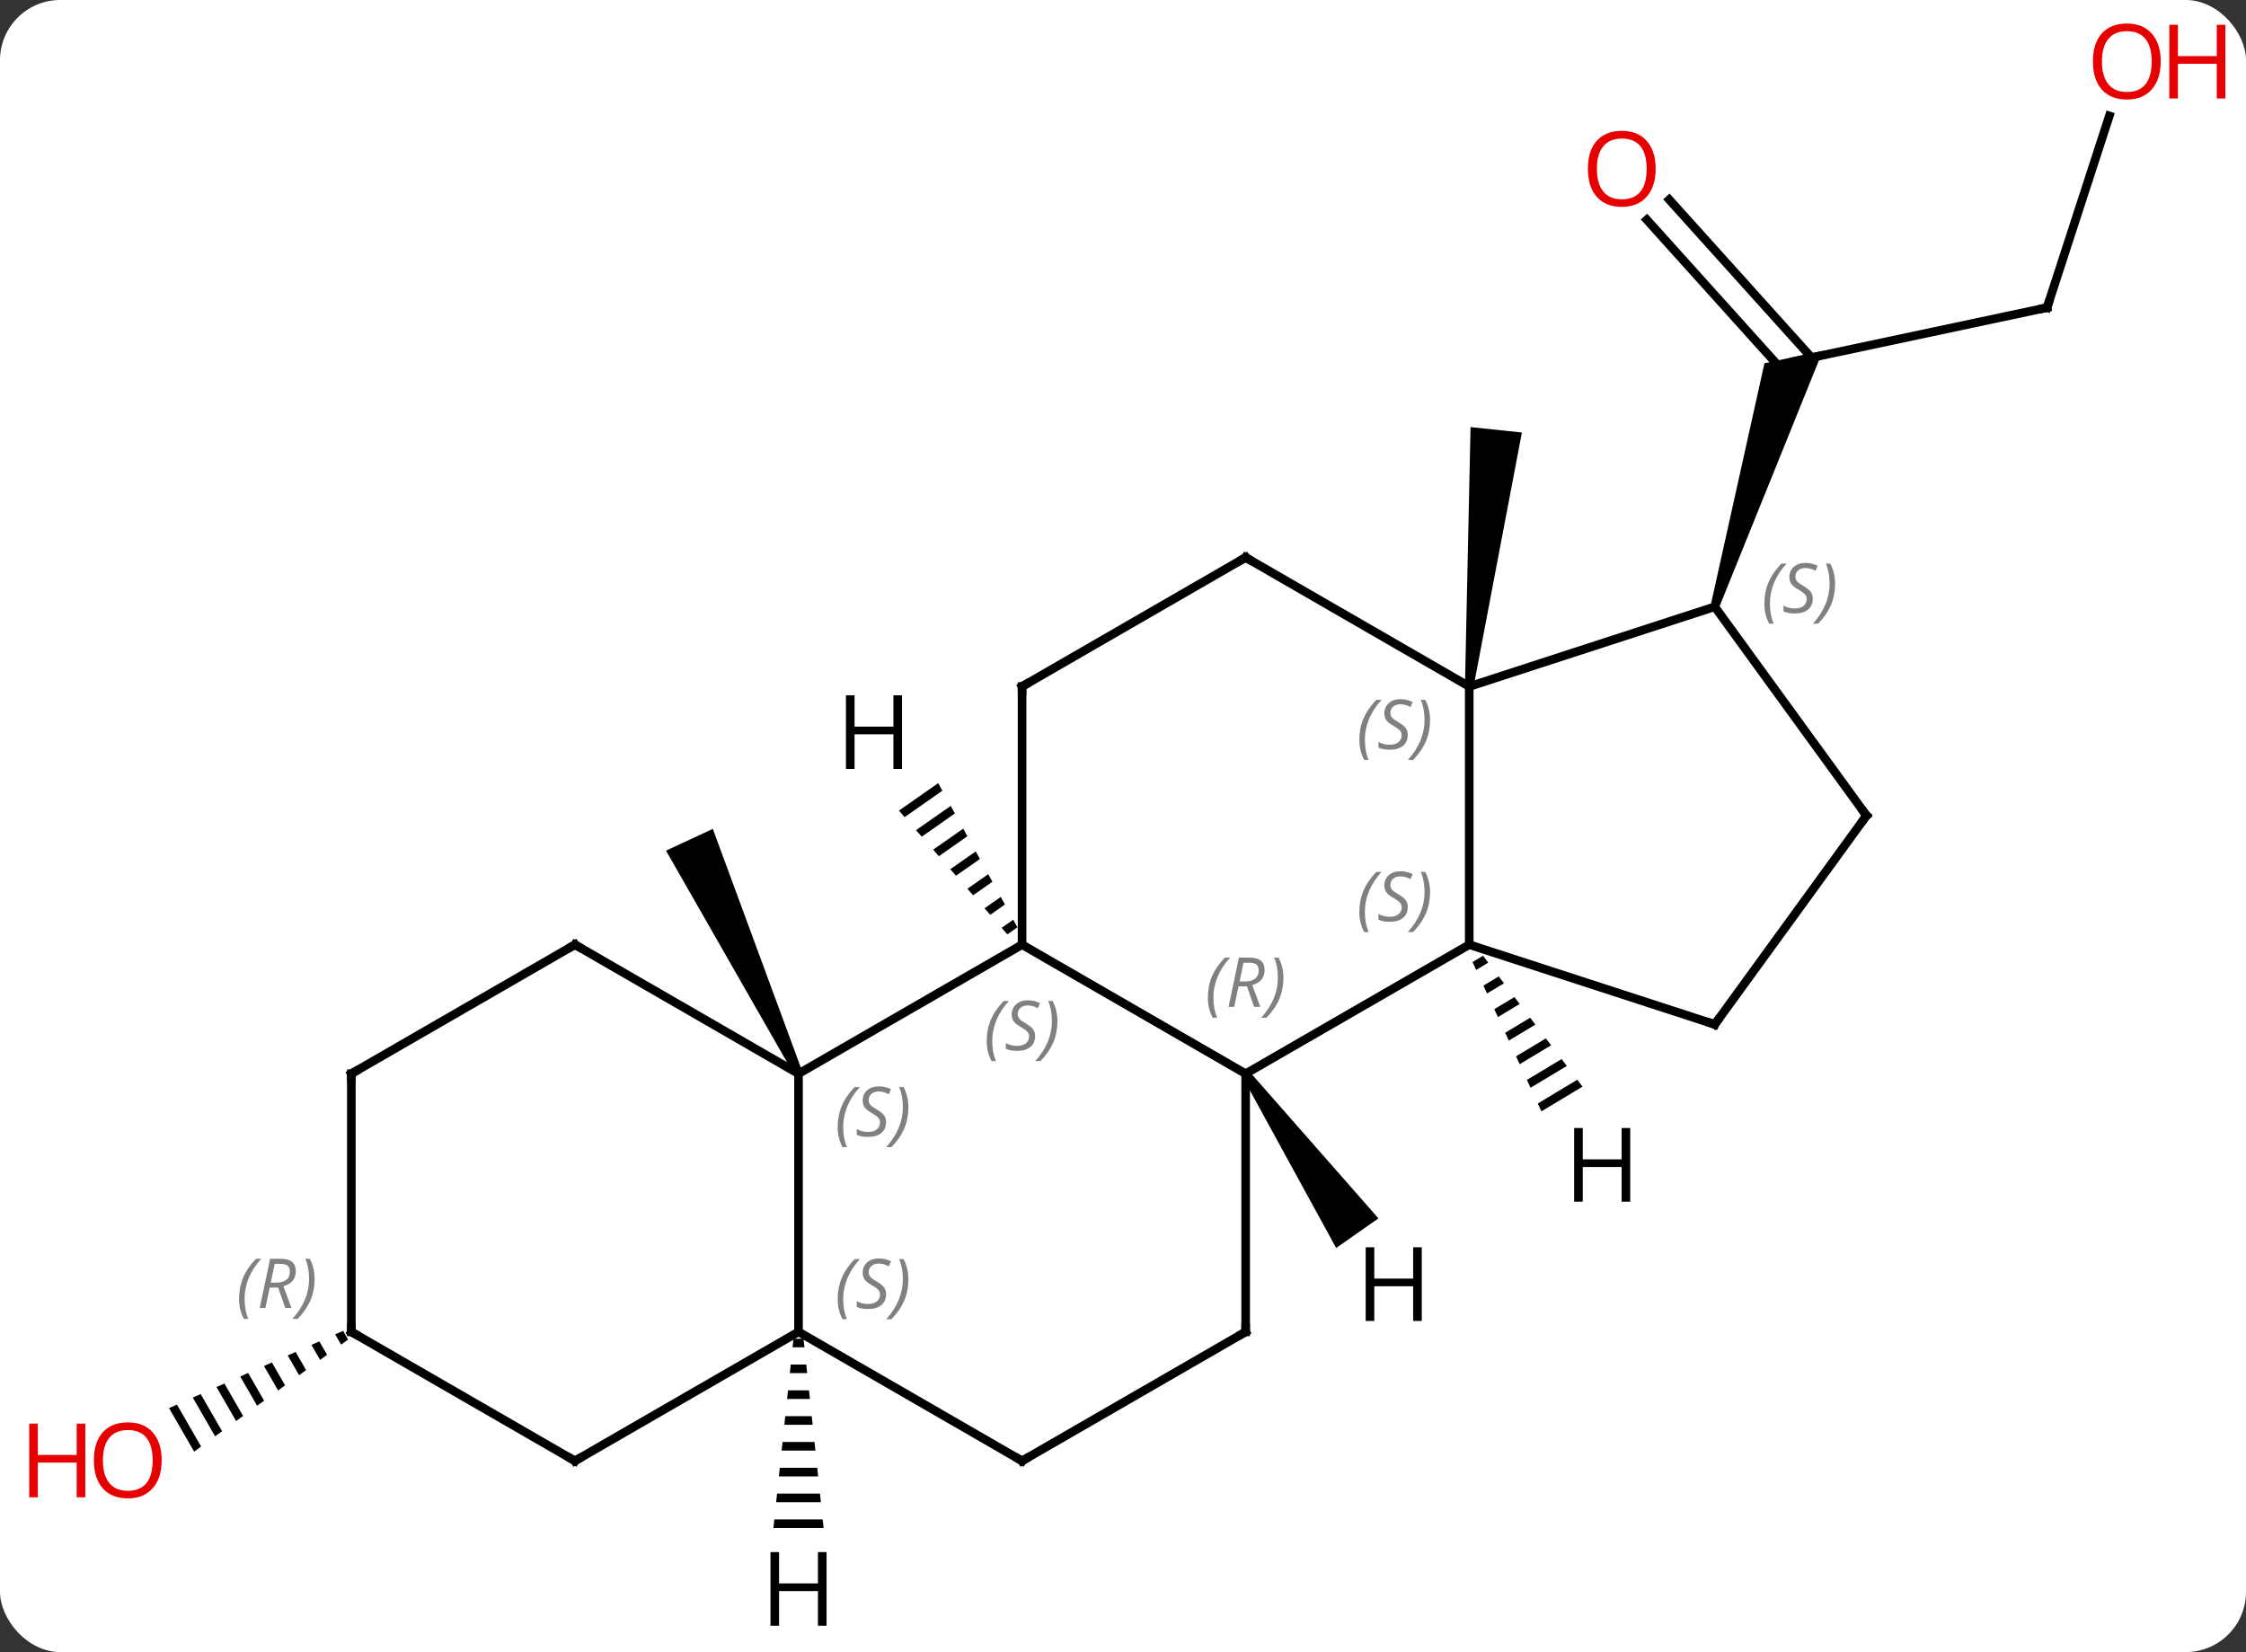<svg width="261" viewBox="0 0 261 192" style="fill-opacity:1; color-rendering:auto; color-interpolation:auto; text-rendering:auto; stroke:black; stroke-linecap:square; stroke-miterlimit:10; shape-rendering:auto; stroke-opacity:1; fill:black; stroke-dasharray:none; font-weight:normal; stroke-width:1; font-family:'Open Sans'; font-style:normal; stroke-linejoin:miter; font-size:12; stroke-dashoffset:0; image-rendering:auto;" height="192" class="cas-substance-image" xmlns:xlink="http://www.w3.org/1999/xlink" xmlns="http://www.w3.org/2000/svg"><rect x="0" y="0" width="261" height="192" fill="#333333" stroke="none"/><svg class="cas-substance-single-component"><rect y="0" x="0" width="261" stroke="none" ry="7" rx="7" height="192" fill="white" class="cas-substance-group"/><svg y="0" x="0" width="261" viewBox="0 0 261 192" style="fill:black;" height="192" class="cas-substance-single-component-image"><svg><g><g transform="translate(131,96)" style="text-rendering:geometricPrecision; color-rendering:optimizeQuality; color-interpolation:linearRGB; stroke-linecap:butt; image-rendering:optimizeQuality;"><path style="stroke:none;" d="M40.232 -16.163 L39.238 -16.267 L39.886 -46.364 L45.854 -45.736 Z"/><line y2="-60.255" y1="-54.018" x2="106.881" x1="77.535" style="fill:none;"/><line y2="-72.8" y1="-54.438" x2="62.978" x1="79.512" style="fill:none;"/><line y2="-70.458" y1="-52.847" x2="60.377" x1="76.234" style="fill:none;"/><path style="stroke:none;" d="M68.74 -25.331 L67.79 -25.64 L74.043 -53.787 L80.819 -55.227 Z"/><line y2="-82.531" y1="-60.255" x2="114.119" x1="106.881" style="fill:none;"/><path style="stroke:none;" d="M-37.755 28.574 L-38.661 28.996 L-53.605 2.864 L-48.167 0.328 Z"/><path style="stroke:none;" d="M-91.132 58.668 L-92.051 59.076 L-91.364 60.269 L-90.55 59.676 L-90.55 59.676 L-91.132 58.668 ZM-93.89 59.892 L-94.809 60.3 L-94.809 60.3 L-93.803 62.045 L-92.99 61.453 L-93.89 59.892 ZM-96.648 61.117 L-97.567 61.525 L-97.567 61.525 L-96.243 63.822 L-96.243 63.822 L-95.43 63.229 L-95.43 63.229 L-96.648 61.117 ZM-99.406 62.341 L-100.325 62.749 L-98.683 65.598 L-97.869 65.006 L-97.869 65.006 L-99.406 62.341 ZM-102.164 63.566 L-103.083 63.974 L-101.122 67.374 L-101.122 67.374 L-100.309 66.782 L-100.309 66.782 L-102.164 63.566 ZM-104.922 64.79 L-105.841 65.198 L-103.562 69.151 L-103.562 69.151 L-102.749 68.559 L-102.749 68.559 L-104.922 64.79 ZM-107.68 66.015 L-108.599 66.423 L-108.599 66.423 L-106.002 70.927 L-106.002 70.927 L-105.188 70.335 L-105.188 70.335 L-107.68 66.015 ZM-110.438 67.239 L-111.357 67.647 L-111.357 67.647 L-108.441 72.704 L-107.628 72.112 L-107.628 72.112 L-110.438 67.239 Z"/><line y2="28.785" y1="13.785" x2="13.752" x1="39.735" style="fill:none;"/><line y2="-16.215" y1="13.785" x2="39.735" x1="39.735" style="fill:none;"/><line y2="23.055" y1="13.785" x2="68.265" x1="39.735" style="fill:none;"/><line y2="13.785" y1="28.785" x2="-12.228" x1="13.752" style="fill:none;"/><line y2="58.785" y1="28.785" x2="13.752" x1="13.752" style="fill:none;"/><line y2="-25.485" y1="-16.215" x2="68.265" x1="39.735" style="fill:none;"/><line y2="-31.215" y1="-16.215" x2="13.752" x1="39.735" style="fill:none;"/><line y2="-1.215" y1="23.055" x2="85.899" x1="68.265" style="fill:none;"/><line y2="28.785" y1="13.785" x2="-38.208" x1="-12.228" style="fill:none;"/><line y2="-16.215" y1="13.785" x2="-12.228" x1="-12.228" style="fill:none;"/><line y2="73.785" y1="58.785" x2="-12.228" x1="13.752" style="fill:none;"/><line y2="-1.215" y1="-25.485" x2="85.899" x1="68.265" style="fill:none;"/><line y2="-16.215" y1="-31.215" x2="-12.228" x1="13.752" style="fill:none;"/><line y2="58.785" y1="28.785" x2="-38.208" x1="-38.208" style="fill:none;"/><line y2="13.785" y1="28.785" x2="-64.188" x1="-38.208" style="fill:none;"/><line y2="58.785" y1="73.785" x2="-38.208" x1="-12.228" style="fill:none;"/><line y2="73.785" y1="58.785" x2="-64.188" x1="-38.208" style="fill:none;"/><line y2="28.785" y1="13.785" x2="-90.171" x1="-64.188" style="fill:none;"/><line y2="58.785" y1="73.785" x2="-90.171" x1="-64.188" style="fill:none;"/><line y2="58.785" y1="28.785" x2="-90.171" x1="-90.171" style="fill:none;"/><path style="stroke:none;" d="M41.338 15.072 L40.119 15.805 L40.541 16.719 L41.946 15.873 L41.946 15.873 L41.338 15.072 ZM43.163 17.474 L41.383 18.545 L41.804 19.459 L43.772 18.275 L43.163 17.474 ZM44.989 19.876 L42.646 21.285 L42.646 21.285 L43.067 22.198 L43.067 22.198 L45.598 20.677 L45.598 20.677 L44.989 19.876 ZM46.815 22.278 L43.91 24.025 L43.91 24.025 L44.331 24.938 L44.331 24.938 L47.423 23.078 L46.815 22.278 ZM48.64 24.68 L45.173 26.765 L45.173 26.765 L45.594 27.678 L49.249 25.48 L49.249 25.48 L48.64 24.68 ZM50.466 27.081 L46.437 29.505 L46.437 29.505 L46.858 30.418 L51.074 27.882 L51.074 27.882 L50.466 27.081 ZM52.291 29.483 L47.7 32.245 L47.7 32.245 L48.121 33.158 L52.9 30.284 L52.9 30.284 L52.291 29.483 Z"/><path style="stroke:none;" d="M13.342 29.072 L14.162 28.498 L29.185 45.596 L24.27 49.037 Z"/><path style="stroke:none;" d="M-21.973 -4.988 L-26.539 -1.793 L-26.539 -1.793 L-25.876 -1.036 L-21.488 -4.106 L-21.973 -4.988 ZM-20.519 -2.342 L-24.55 0.477 L-23.886 1.234 L-23.886 1.234 L-20.035 -1.461 L-20.035 -1.461 L-20.519 -2.342 ZM-19.066 0.303 L-22.56 2.748 L-21.897 3.505 L-18.582 1.185 L-19.066 0.303 ZM-17.613 2.949 L-20.571 5.018 L-19.907 5.775 L-17.129 3.831 L-17.129 3.831 L-17.613 2.949 ZM-16.16 5.595 L-18.581 7.289 L-18.581 7.289 L-17.918 8.046 L-17.918 8.046 L-15.675 6.476 L-15.675 6.476 L-16.16 5.595 ZM-14.707 8.24 L-16.592 9.559 L-15.929 10.316 L-14.222 9.122 L-14.707 8.24 ZM-13.253 10.886 L-14.602 11.83 L-14.602 11.83 L-13.939 12.586 L-13.939 12.586 L-12.769 11.768 L-12.769 11.768 L-13.253 10.886 Z"/><path style="stroke:none;" d="M-38.792 59.582 L-38.898 60.582 L-37.518 60.582 L-37.624 59.582 ZM-39.11 62.582 L-39.216 63.582 L-37.2 63.582 L-37.306 62.582 ZM-39.428 65.582 L-39.534 66.582 L-36.882 66.582 L-36.988 65.582 ZM-39.746 68.582 L-39.852 69.582 L-36.564 69.582 L-36.67 68.582 ZM-40.064 71.582 L-40.17 72.582 L-36.246 72.582 L-36.352 71.582 ZM-40.382 74.582 L-40.488 75.582 L-35.928 75.582 L-36.034 74.582 ZM-40.7 77.582 L-40.806 78.582 L-35.61 78.582 L-35.716 77.582 ZM-41.018 80.582 L-41.124 81.582 L-35.292 81.582 L-35.398 80.582 Z"/><path style="fill:none; stroke-miterlimit:5;" d="M106.392 -60.151 L106.881 -60.255 L107.035 -60.73"/></g><g transform="translate(131,96)" style="stroke-linecap:butt; fill:rgb(230,0,0); text-rendering:geometricPrecision; color-rendering:optimizeQuality; image-rendering:optimizeQuality; font-family:'Open Sans'; stroke:rgb(230,0,0); color-interpolation:linearRGB; stroke-miterlimit:5;"><path style="stroke:none;" d="M61.4 -76.381 Q61.4 -74.319 60.36 -73.139 Q59.321 -71.959 57.478 -71.959 Q55.587 -71.959 54.556 -73.124 Q53.525 -74.288 53.525 -76.397 Q53.525 -78.491 54.556 -79.639 Q55.587 -80.788 57.478 -80.788 Q59.337 -80.788 60.368 -79.616 Q61.4 -78.444 61.4 -76.381 ZM54.571 -76.381 Q54.571 -74.647 55.314 -73.741 Q56.056 -72.834 57.478 -72.834 Q58.9 -72.834 59.626 -73.733 Q60.353 -74.631 60.353 -76.381 Q60.353 -78.116 59.626 -79.006 Q58.9 -79.897 57.478 -79.897 Q56.056 -79.897 55.314 -78.999 Q54.571 -78.1 54.571 -76.381 Z"/><path style="stroke:none;" d="M120.088 -88.855 Q120.088 -86.793 119.049 -85.613 Q118.01 -84.433 116.167 -84.433 Q114.276 -84.433 113.245 -85.597 Q112.213 -86.762 112.213 -88.871 Q112.213 -90.965 113.245 -92.113 Q114.276 -93.262 116.167 -93.262 Q118.026 -93.262 119.057 -92.09 Q120.088 -90.918 120.088 -88.855 ZM113.26 -88.855 Q113.26 -87.121 114.003 -86.215 Q114.745 -85.308 116.167 -85.308 Q117.588 -85.308 118.315 -86.207 Q119.042 -87.105 119.042 -88.855 Q119.042 -90.59 118.315 -91.48 Q117.588 -92.371 116.167 -92.371 Q114.745 -92.371 114.003 -91.472 Q113.26 -90.574 113.26 -88.855 Z"/><path style="stroke:none;" d="M127.604 -84.558 L126.604 -84.558 L126.604 -88.59 L122.088 -88.59 L122.088 -84.558 L121.088 -84.558 L121.088 -93.121 L122.088 -93.121 L122.088 -89.48 L126.604 -89.48 L126.604 -93.121 L127.604 -93.121 L127.604 -84.558 Z"/><path style="stroke:none;" d="M-112.213 73.715 Q-112.213 75.777 -113.253 76.957 Q-114.292 78.137 -116.135 78.137 Q-118.026 78.137 -119.057 76.972 Q-120.088 75.808 -120.088 73.699 Q-120.088 71.605 -119.057 70.457 Q-118.026 69.308 -116.135 69.308 Q-114.276 69.308 -113.245 70.48 Q-112.213 71.652 -112.213 73.715 ZM-119.042 73.715 Q-119.042 75.449 -118.299 76.355 Q-117.557 77.262 -116.135 77.262 Q-114.713 77.262 -113.987 76.363 Q-113.26 75.465 -113.26 73.715 Q-113.26 71.98 -113.987 71.09 Q-114.713 70.199 -116.135 70.199 Q-117.557 70.199 -118.299 71.097 Q-119.042 71.996 -119.042 73.715 Z"/><path style="stroke:none;" d="M-121.088 78.012 L-122.088 78.012 L-122.088 73.98 L-126.604 73.98 L-126.604 78.012 L-127.604 78.012 L-127.604 69.449 L-126.604 69.449 L-126.604 73.09 L-122.088 73.09 L-122.088 69.449 L-121.088 69.449 L-121.088 78.012 Z"/></g><g transform="translate(131,96)" style="stroke-linecap:butt; font-size:8.4px; fill:gray; text-rendering:geometricPrecision; image-rendering:optimizeQuality; color-rendering:optimizeQuality; font-family:'Open Sans'; font-style:italic; stroke:gray; color-interpolation:linearRGB; stroke-miterlimit:5;"><path style="stroke:none;" d="M26.966 9.988 Q26.966 8.66 27.435 7.535 Q27.904 6.41 28.935 5.332 L29.544 5.332 Q28.576 6.394 28.091 7.566 Q27.607 8.738 27.607 9.972 Q27.607 11.3 28.044 12.316 L27.529 12.316 Q26.966 11.285 26.966 9.988 ZM32.589 9.394 Q32.589 10.222 32.042 10.675 Q31.495 11.129 30.495 11.129 Q30.089 11.129 29.776 11.074 Q29.464 11.019 29.183 10.879 L29.183 10.222 Q29.808 10.55 30.511 10.55 Q31.136 10.55 31.511 10.254 Q31.886 9.957 31.886 9.441 Q31.886 9.129 31.683 8.902 Q31.48 8.675 30.917 8.347 Q30.323 8.019 30.097 7.691 Q29.87 7.363 29.87 6.91 Q29.87 6.176 30.386 5.715 Q30.901 5.254 31.745 5.254 Q32.12 5.254 32.456 5.332 Q32.792 5.41 33.167 5.582 L32.901 6.176 Q32.651 6.019 32.331 5.933 Q32.011 5.847 31.745 5.847 Q31.214 5.847 30.894 6.121 Q30.573 6.394 30.573 6.863 Q30.573 7.066 30.644 7.215 Q30.714 7.363 30.855 7.496 Q30.995 7.629 31.417 7.879 Q31.98 8.222 32.183 8.418 Q32.386 8.613 32.487 8.847 Q32.589 9.082 32.589 9.394 ZM35.183 7.676 Q35.183 9.004 34.707 10.136 Q34.23 11.269 33.215 12.316 L32.605 12.316 Q34.543 10.16 34.543 7.676 Q34.543 6.347 34.105 5.332 L34.621 5.332 Q35.183 6.394 35.183 7.676 Z"/><path style="stroke:none;" d="M9.364 19.949 Q9.364 18.621 9.832 17.496 Q10.301 16.371 11.332 15.293 L11.942 15.293 Q10.973 16.355 10.489 17.527 Q10.004 18.699 10.004 19.933 Q10.004 21.262 10.442 22.277 L9.926 22.277 Q9.364 21.246 9.364 19.949 ZM12.924 18.637 L12.424 21.012 L11.767 21.012 L12.97 15.293 L14.22 15.293 Q15.955 15.293 15.955 16.73 Q15.955 18.09 14.517 18.48 L15.455 21.012 L14.736 21.012 L13.908 18.637 L12.924 18.637 ZM13.502 15.887 Q13.111 17.808 13.049 18.058 L13.705 18.058 Q14.455 18.058 14.861 17.73 Q15.267 17.402 15.267 16.777 Q15.267 16.308 15.01 16.098 Q14.752 15.887 14.158 15.887 L13.502 15.887 ZM18.141 17.637 Q18.141 18.965 17.664 20.098 Q17.188 21.23 16.172 22.277 L15.563 22.277 Q17.5 20.121 17.5 17.637 Q17.5 16.308 17.063 15.293 L17.578 15.293 Q18.141 16.355 18.141 17.637 Z"/><path style="stroke:none;" d="M26.966 -10.012 Q26.966 -11.34 27.435 -12.465 Q27.904 -13.59 28.935 -14.668 L29.544 -14.668 Q28.576 -13.605 28.091 -12.434 Q27.607 -11.262 27.607 -10.027 Q27.607 -8.699 28.044 -7.684 L27.529 -7.684 Q26.966 -8.715 26.966 -10.012 ZM32.589 -10.605 Q32.589 -9.777 32.042 -9.324 Q31.495 -8.871 30.495 -8.871 Q30.089 -8.871 29.776 -8.926 Q29.464 -8.98 29.183 -9.121 L29.183 -9.777 Q29.808 -9.449 30.511 -9.449 Q31.136 -9.449 31.511 -9.746 Q31.886 -10.043 31.886 -10.559 Q31.886 -10.871 31.683 -11.098 Q31.48 -11.324 30.917 -11.652 Q30.323 -11.98 30.097 -12.309 Q29.87 -12.637 29.87 -13.09 Q29.87 -13.824 30.386 -14.285 Q30.901 -14.746 31.745 -14.746 Q32.12 -14.746 32.456 -14.668 Q32.792 -14.59 33.167 -14.418 L32.901 -13.824 Q32.651 -13.98 32.331 -14.066 Q32.011 -14.152 31.745 -14.152 Q31.214 -14.152 30.894 -13.879 Q30.573 -13.605 30.573 -13.137 Q30.573 -12.934 30.644 -12.785 Q30.714 -12.637 30.855 -12.504 Q30.995 -12.371 31.417 -12.121 Q31.98 -11.777 32.183 -11.582 Q32.386 -11.387 32.487 -11.152 Q32.589 -10.918 32.589 -10.605 ZM35.183 -12.324 Q35.183 -10.996 34.707 -9.863 Q34.23 -8.73 33.215 -7.684 L32.605 -7.684 Q34.543 -9.84 34.543 -12.324 Q34.543 -13.652 34.105 -14.668 L34.621 -14.668 Q35.183 -13.605 35.183 -12.324 Z"/><path style="fill:none; stroke:black;" d="M67.79 22.901 L68.265 23.055 L68.559 22.651"/><path style="stroke:none;" d="M-16.337 24.988 Q-16.337 23.66 -15.868 22.535 Q-15.399 21.41 -14.368 20.332 L-13.758 20.332 Q-14.727 21.394 -15.211 22.566 Q-15.696 23.738 -15.696 24.973 Q-15.696 26.301 -15.258 27.316 L-15.774 27.316 Q-16.337 26.285 -16.337 24.988 ZM-10.714 24.394 Q-10.714 25.223 -11.261 25.676 Q-11.808 26.129 -12.808 26.129 Q-13.214 26.129 -13.527 26.074 Q-13.839 26.019 -14.12 25.879 L-14.12 25.223 Q-13.495 25.551 -12.792 25.551 Q-12.167 25.551 -11.792 25.254 Q-11.417 24.957 -11.417 24.441 Q-11.417 24.129 -11.62 23.902 Q-11.823 23.676 -12.386 23.348 Q-12.98 23.019 -13.206 22.691 Q-13.433 22.363 -13.433 21.91 Q-13.433 21.176 -12.917 20.715 Q-12.402 20.254 -11.558 20.254 Q-11.183 20.254 -10.847 20.332 Q-10.511 20.41 -10.136 20.582 L-10.402 21.176 Q-10.652 21.019 -10.972 20.933 Q-11.292 20.848 -11.558 20.848 Q-12.089 20.848 -12.409 21.121 Q-12.73 21.394 -12.73 21.863 Q-12.73 22.066 -12.659 22.215 Q-12.589 22.363 -12.448 22.496 Q-12.308 22.629 -11.886 22.879 Q-11.323 23.223 -11.12 23.418 Q-10.917 23.613 -10.816 23.848 Q-10.714 24.082 -10.714 24.394 ZM-8.12 22.676 Q-8.12 24.004 -8.596 25.137 Q-9.073 26.269 -10.088 27.316 L-10.698 27.316 Q-8.76 25.16 -8.76 22.676 Q-8.76 21.348 -9.198 20.332 L-8.682 20.332 Q-8.12 21.394 -8.12 22.676 Z"/><path style="fill:none; stroke:black;" d="M13.752 58.285 L13.752 58.785 L13.319 59.035"/><path style="stroke:none;" d="M74.033 -25.846 Q74.033 -27.175 74.502 -28.3 Q74.971 -29.425 76.002 -30.503 L76.612 -30.503 Q75.643 -29.44 75.158 -28.268 Q74.674 -27.096 74.674 -25.862 Q74.674 -24.534 75.112 -23.518 L74.596 -23.518 Q74.033 -24.55 74.033 -25.846 ZM79.656 -26.44 Q79.656 -25.612 79.109 -25.159 Q78.562 -24.706 77.562 -24.706 Q77.156 -24.706 76.843 -24.761 Q76.531 -24.815 76.25 -24.956 L76.25 -25.612 Q76.875 -25.284 77.578 -25.284 Q78.203 -25.284 78.578 -25.581 Q78.953 -25.878 78.953 -26.393 Q78.953 -26.706 78.75 -26.932 Q78.546 -27.159 77.984 -27.487 Q77.39 -27.815 77.164 -28.143 Q76.937 -28.471 76.937 -28.925 Q76.937 -29.659 77.453 -30.12 Q77.968 -30.581 78.812 -30.581 Q79.187 -30.581 79.523 -30.503 Q79.859 -30.425 80.234 -30.253 L79.968 -29.659 Q79.718 -29.815 79.398 -29.901 Q79.078 -29.987 78.812 -29.987 Q78.281 -29.987 77.961 -29.714 Q77.64 -29.44 77.64 -28.971 Q77.64 -28.768 77.711 -28.62 Q77.781 -28.471 77.921 -28.339 Q78.062 -28.206 78.484 -27.956 Q79.046 -27.612 79.25 -27.417 Q79.453 -27.221 79.554 -26.987 Q79.656 -26.753 79.656 -26.44 ZM82.25 -28.159 Q82.25 -26.831 81.774 -25.698 Q81.297 -24.565 80.282 -23.518 L79.672 -23.518 Q81.61 -25.675 81.61 -28.159 Q81.61 -29.487 81.172 -30.503 L81.688 -30.503 Q82.25 -29.44 82.25 -28.159 Z"/><path style="fill:none; stroke:black;" d="M14.185 -30.965 L13.752 -31.215 L13.319 -30.965"/><path style="fill:none; stroke:black;" d="M85.605 -0.81 L85.899 -1.215 L85.605 -1.619"/><path style="stroke:none;" d="M-33.656 34.988 Q-33.656 33.66 -33.188 32.535 Q-32.719 31.41 -31.688 30.332 L-31.078 30.332 Q-32.047 31.394 -32.531 32.566 Q-33.016 33.738 -33.016 34.972 Q-33.016 36.301 -32.578 37.316 L-33.094 37.316 Q-33.656 36.285 -33.656 34.988 ZM-28.034 34.394 Q-28.034 35.222 -28.581 35.676 Q-29.127 36.129 -30.127 36.129 Q-30.534 36.129 -30.846 36.074 Q-31.159 36.019 -31.44 35.879 L-31.44 35.222 Q-30.815 35.551 -30.112 35.551 Q-29.487 35.551 -29.112 35.254 Q-28.737 34.957 -28.737 34.441 Q-28.737 34.129 -28.94 33.902 Q-29.143 33.676 -29.706 33.347 Q-30.299 33.019 -30.526 32.691 Q-30.752 32.363 -30.752 31.91 Q-30.752 31.176 -30.237 30.715 Q-29.721 30.254 -28.877 30.254 Q-28.502 30.254 -28.166 30.332 Q-27.831 30.41 -27.456 30.582 L-27.721 31.176 Q-27.971 31.019 -28.291 30.933 Q-28.612 30.847 -28.877 30.847 Q-29.409 30.847 -29.729 31.121 Q-30.049 31.394 -30.049 31.863 Q-30.049 32.066 -29.979 32.215 Q-29.909 32.363 -29.768 32.496 Q-29.627 32.629 -29.206 32.879 Q-28.643 33.222 -28.44 33.418 Q-28.237 33.613 -28.135 33.847 Q-28.034 34.082 -28.034 34.394 ZM-25.439 32.676 Q-25.439 34.004 -25.916 35.136 Q-26.392 36.269 -27.408 37.316 L-28.017 37.316 Q-26.08 35.16 -26.08 32.676 Q-26.08 31.347 -26.517 30.332 L-26.002 30.332 Q-25.439 31.394 -25.439 32.676 Z"/><path style="fill:none; stroke:black;" d="M-12.228 -15.715 L-12.228 -16.215 L-11.795 -16.465"/><path style="fill:none; stroke:black;" d="M-11.795 73.535 L-12.228 73.785 L-12.661 73.535"/><path style="stroke:none;" d="M-33.656 54.988 Q-33.656 53.66 -33.188 52.535 Q-32.719 51.41 -31.688 50.332 L-31.078 50.332 Q-32.047 51.394 -32.531 52.566 Q-33.016 53.738 -33.016 54.973 Q-33.016 56.301 -32.578 57.316 L-33.094 57.316 Q-33.656 56.285 -33.656 54.988 ZM-28.034 54.394 Q-28.034 55.223 -28.581 55.676 Q-29.127 56.129 -30.127 56.129 Q-30.534 56.129 -30.846 56.074 Q-31.159 56.019 -31.44 55.879 L-31.44 55.223 Q-30.815 55.551 -30.112 55.551 Q-29.487 55.551 -29.112 55.254 Q-28.737 54.957 -28.737 54.441 Q-28.737 54.129 -28.94 53.902 Q-29.143 53.676 -29.706 53.348 Q-30.299 53.019 -30.526 52.691 Q-30.752 52.363 -30.752 51.91 Q-30.752 51.176 -30.237 50.715 Q-29.721 50.254 -28.877 50.254 Q-28.502 50.254 -28.166 50.332 Q-27.831 50.41 -27.456 50.582 L-27.721 51.176 Q-27.971 51.019 -28.291 50.934 Q-28.612 50.848 -28.877 50.848 Q-29.409 50.848 -29.729 51.121 Q-30.049 51.394 -30.049 51.863 Q-30.049 52.066 -29.979 52.215 Q-29.909 52.363 -29.768 52.496 Q-29.627 52.629 -29.206 52.879 Q-28.643 53.223 -28.44 53.418 Q-28.237 53.613 -28.135 53.848 Q-28.034 54.082 -28.034 54.394 ZM-25.439 52.676 Q-25.439 54.004 -25.916 55.137 Q-26.392 56.269 -27.408 57.316 L-28.017 57.316 Q-26.08 55.16 -26.08 52.676 Q-26.08 51.348 -26.517 50.332 L-26.002 50.332 Q-25.439 51.394 -25.439 52.676 Z"/><path style="fill:none; stroke:black;" d="M-63.755 14.035 L-64.188 13.785 L-64.621 14.035"/><path style="fill:none; stroke:black;" d="M-63.755 73.535 L-64.188 73.785 L-64.621 73.535"/><path style="fill:none; stroke:black;" d="M-89.738 28.535 L-90.171 28.785 L-90.171 29.285"/><path style="fill:none; stroke:black;" d="M-89.738 59.035 L-90.171 58.785 L-90.171 58.285"/><path style="stroke:none;" d="M-103.22 54.949 Q-103.22 53.621 -102.751 52.496 Q-102.282 51.371 -101.251 50.293 L-100.642 50.293 Q-101.611 51.355 -102.095 52.527 Q-102.579 53.699 -102.579 54.934 Q-102.579 56.262 -102.142 57.277 L-102.657 57.277 Q-103.22 56.246 -103.22 54.949 ZM-99.66 53.637 L-100.16 56.012 L-100.816 56.012 L-99.613 50.293 L-98.363 50.293 Q-96.629 50.293 -96.629 51.73 Q-96.629 53.09 -98.066 53.48 L-97.129 56.012 L-97.847 56.012 L-98.675 53.637 L-99.66 53.637 ZM-99.082 50.887 Q-99.472 52.809 -99.535 53.059 L-98.879 53.059 Q-98.129 53.059 -97.722 52.73 Q-97.316 52.402 -97.316 51.777 Q-97.316 51.309 -97.574 51.098 Q-97.832 50.887 -98.425 50.887 L-99.082 50.887 ZM-94.443 52.637 Q-94.443 53.965 -94.919 55.098 Q-95.396 56.23 -96.411 57.277 L-97.021 57.277 Q-95.083 55.121 -95.083 52.637 Q-95.083 51.309 -95.521 50.293 L-95.005 50.293 Q-94.443 51.355 -94.443 52.637 Z"/></g><g transform="translate(131,96)" style="stroke-linecap:butt; text-rendering:geometricPrecision; color-rendering:optimizeQuality; image-rendering:optimizeQuality; font-family:'Open Sans'; color-interpolation:linearRGB; stroke-miterlimit:5;"><path style="stroke:none;" d="M58.443 43.657 L57.443 43.657 L57.443 39.626 L52.927 39.626 L52.927 43.657 L51.927 43.657 L51.927 35.095 L52.927 35.095 L52.927 38.735 L57.443 38.735 L57.443 35.095 L58.443 35.095 L58.443 43.657 Z"/><path style="stroke:none;" d="M34.218 57.517 L33.218 57.517 L33.218 53.486 L28.702 53.486 L28.702 57.517 L27.702 57.517 L27.702 48.955 L28.702 48.955 L28.702 52.595 L33.218 52.595 L33.218 48.955 L34.218 48.955 L34.218 57.517 Z"/><path style="stroke:none;" d="M-26.178 -6.632 L-27.178 -6.632 L-27.178 -10.663 L-31.694 -10.663 L-31.694 -6.632 L-32.694 -6.632 L-32.694 -15.194 L-31.694 -15.194 L-31.694 -11.554 L-27.178 -11.554 L-27.178 -15.194 L-26.178 -15.194 L-26.178 -6.632 Z"/><path style="stroke:none;" d="M-34.95 92.941 L-35.95 92.941 L-35.95 88.91 L-40.466 88.91 L-40.466 92.941 L-41.466 92.941 L-41.466 84.379 L-40.466 84.379 L-40.466 88.019 L-35.95 88.019 L-35.95 84.379 L-34.95 84.379 L-34.95 92.941 Z"/></g></g></svg></svg></svg></svg>